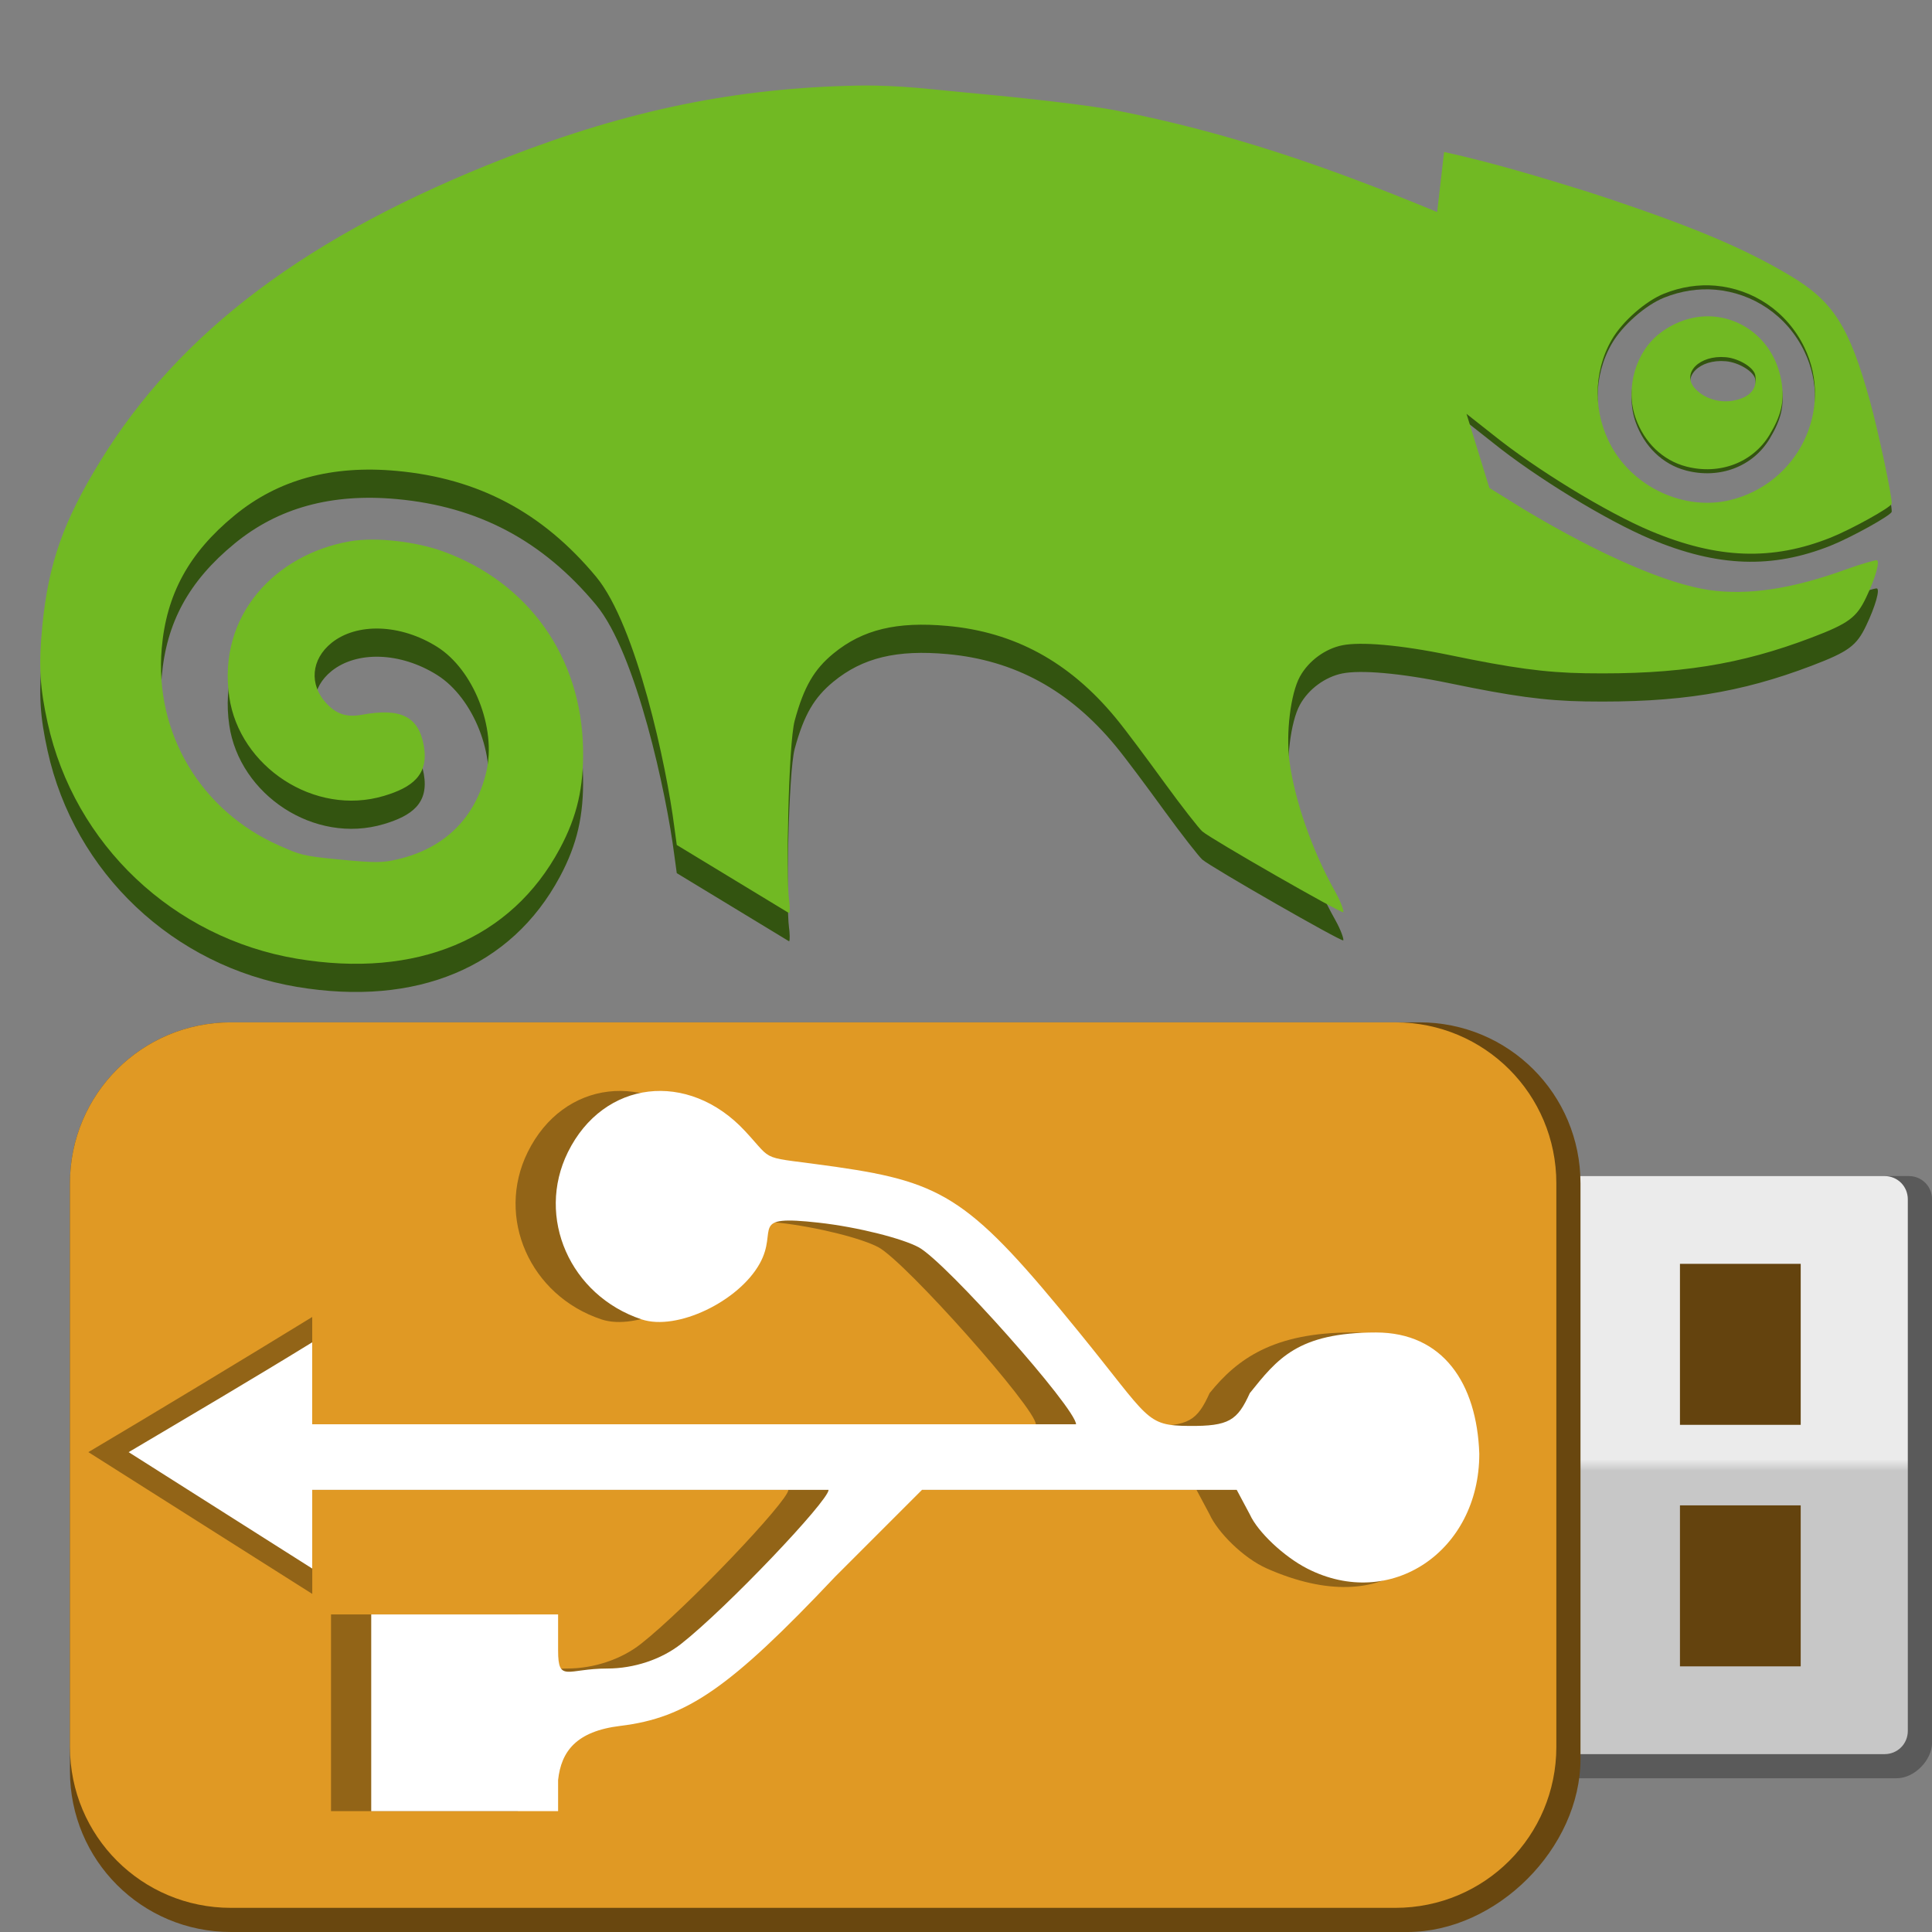 <svg width="48" version="1.1" xmlns="http://www.w3.org/2000/svg" height="48" xmlns:xlink="http://www.w3.org/1999/xlink">
<rect width="100%" height="100%" fill="#808080" stroke="none"/>
<defs>
<linearGradient id="linearGradient9168">
<stop offset="0" style="stop-color:#ebebeb"/>
<stop offset="0.49" style="stop-color:#ebebeb"/>
<stop offset="0.51" style="stop-color:#c7c7c7"/>
<stop offset="1" style="stop-color:#c7c7c7"/>
</linearGradient>
<linearGradient gradientTransform="matrix(0,1,1,0,0.738,12.4)" xlink:href="#linearGradient9168" id="linearGradient9170" y1="38.968" x1="16.819" y2="38.968" x2="31.181" gradientUnits="userSpaceOnUse"/>
</defs>
<path style="fill:#335410" d="m 22.416,2.855 c -0.466,-0.029 -0.836,-0.034 -1.085,-0.029 -3.019,0.056 -5.705,0.602 -8.758,1.791 -4.92,1.917 -8.116,4.326 -10.095,7.561 -0.886,1.449 -1.272,2.49 -1.427,4.078 -0.098,1.005 -0.054,1.555 0.131,2.397 0.665,3.032 3.127,5.352 6.196,5.866 2.969,0.497 5.322,-0.482 6.53,-2.733 0.438,-0.816 0.593,-1.534 0.578,-2.472 -0.037,-2.295 -1.358,-4.143 -3.477,-4.914 -0.649,-0.236 -1.658,-0.368 -2.327,-0.249 -1.835,0.326 -3.282,1.83 -2.986,3.865 0.251,1.726 2.112,2.975 3.843,2.458 0.691,-0.207 1.119,-0.513 0.991,-1.242 -0.13,-0.743 -0.586,-0.949 -1.543,-0.773 -0.376,0.069 -0.633,-0.018 -0.885,-0.292 -0.422,-0.459 -0.376,-1.084 0.137,-1.496 0.625,-0.501 1.707,-0.475 2.622,0.1 0.905,0.569 1.474,2.017 1.224,3.094 -0.268,1.156 -1.039,1.91 -2.2,2.183 -0.387,0.091 -0.553,0.092 -1.439,0.008 -0.95,-0.09 -0.993,-0.121 -1.511,-0.349 -1.943,-0.858 -3.099,-2.788 -2.917,-4.898 0.115,-1.333 0.666,-2.366 1.812,-3.306 1.077,-0.884 2.406,-1.253 4.03,-1.103 2.019,0.186 3.617,1.026 4.95,2.629 1.003,1.207 1.753,4.72 1.941,6.202 l .063,.462 2.791,1.694 c 0.025,-0.019 0.016,-0.215 -0.003,-0.351 -0.073,-0.513 -0.016,-3.85 0.142,-4.432 0.23,-0.847 0.486,-1.276 0.96,-1.666 0.73,-0.6 1.581,-0.801 2.834,-0.687 1.667,0.152 3.027,0.892 4.175,2.278 0.258,0.311 0.795,1.037 1.219,1.62 0.424,0.583 0.858,1.138 0.941,1.209 0.233,0.198 3.453,2.043 3.499,2.005 0.022,-0.019 -0.053,-0.25 -0.199,-0.509 -0.571,-1.015 -1.013,-2.277 -1.139,-3.261 -0.086,-0.673 0.028,-1.655 0.261,-2.081 0.219,-0.399 0.636,-0.696 1.054,-0.78 0.448,-0.09 1.414,-0.016 2.678,0.246 1.516,0.314 2.344,0.433 3.361,0.449 2.317,0.037 3.862,-0.217 5.623,-0.887 0.921,-0.35 1.117,-0.5 1.354,-0.998 0.227,-0.474 0.353,-0.915 0.26,-0.923 -0.033,-0.003 -0.36,0.083 -0.721,0.214 -1.354,0.494 -2.466,0.168 -3.451,0.025 -1.023,-0.149 -2.677,-0.855 -4.587,-2 l -.863,-.535 -.568,-1.841 .654,.516 c 1.071,0.863 2.827,1.935 3.919,2.394 1.668,0.701 3.026,0.743 4.475,0.165 0.51,-0.204 1.508,-0.756 1.516,-0.843 0.015,-0.164 -0.332,-1.893 -0.538,-2.64 -0.515,-1.868 -0.919,-2.491 -1.992,-3.129 -1.191,-0.709 -2.529,-0.665 -5,-1.473 -1.184,-0.367 -2.38,-0.731 -3.591,-0.996 l -.172,1.493 c -2.773,-1.15 -5.203,-1.979 -7.941,-2.518 -0.708,-0.139 -2.295,-0.317 -3.747,-0.449 -0.565,-0.052 -1.134,-0.118 -1.6,-0.147 z  m 20.206,4.343 c 0.922,0.082 1.773,0.631 2.209,1.536 0.743,1.543 -0.164,3.39 -1.857,3.793 -1.117,0.266 -2.362,-0.307 -2.93,-1.321 -0.466,-0.832 -0.469,-1.854 0,-2.666 0.266,-0.461 0.848,-0.964 1.298,-1.144 0.424,-0.17 0.862,-0.235 1.281,-0.198 z  m -.07,.765 c -0.433,-0.031 -0.898,0.104 -1.3,0.407 -0.615,0.461 -0.878,1.38 -0.615,2.118 0.215,0.606 0.672,1.051 1.258,1.203 0.83,0.215 1.655,-0.097 2.072,-0.792 0.285,-0.475 0.372,-0.826 0.295,-1.306 -0.153,-0.952 -0.883,-1.572 -1.71,-1.63 z  m .328,1.012 c 0.32,0.029 0.7,0.256 0.73,0.453 0.042,0.268 -0.067,0.459 -0.333,0.566 -0.411,0.164 -0.9,0.057 -1.17,-0.248 -0.332,-0.376 0.114,-0.832 0.772,-0.771 Z "/>
<path style="fill:#71b923" d="m 22.416,2.155 c -0.466,-0.029 -0.836,-0.034 -1.085,-0.029 -3.019,0.056 -5.705,0.602 -8.758,1.791 -4.92,1.917 -8.116,4.326 -10.095,7.561 -0.886,1.449 -1.272,2.49 -1.427,4.078 -0.098,1.005 -0.054,1.555 0.131,2.397 0.665,3.032 3.127,5.352 6.196,5.866 2.969,0.497 5.322,-0.482 6.53,-2.733 0.438,-0.816 0.593,-1.534 0.578,-2.472 -0.037,-2.295 -1.358,-4.143 -3.477,-4.914 -0.649,-0.236 -1.658,-0.368 -2.327,-0.249 -1.835,0.326 -3.282,1.83 -2.986,3.865 0.251,1.726 2.112,2.975 3.843,2.458 0.691,-0.207 1.119,-0.513 0.991,-1.242 -0.13,-0.743 -0.586,-0.949 -1.543,-0.773 -0.376,0.069 -0.633,-0.018 -0.885,-0.292 -0.422,-0.459 -0.376,-1.084 0.137,-1.496 0.625,-0.501 1.707,-0.475 2.622,0.1 0.905,0.569 1.474,2.017 1.224,3.094 -0.268,1.156 -1.039,1.91 -2.2,2.183 -0.387,0.091 -0.553,0.092 -1.439,0.008 -0.95,-0.09 -0.993,-0.121 -1.511,-0.349 -1.943,-0.858 -3.099,-2.788 -2.917,-4.898 0.115,-1.333 0.666,-2.366 1.812,-3.306 1.077,-0.884 2.406,-1.253 4.03,-1.103 2.019,0.186 3.617,1.026 4.95,2.629 1.003,1.207 1.753,4.72 1.941,6.202 l .063,.462 2.791,1.694 c 0.025,-0.019 0.016,-0.215 -0.003,-0.351 -0.073,-0.513 -0.016,-3.85 0.142,-4.432 0.23,-0.847 0.486,-1.276 0.96,-1.666 0.73,-0.6 1.581,-0.801 2.834,-0.687 1.667,0.152 3.027,0.892 4.175,2.278 0.258,0.311 0.795,1.037 1.219,1.62 0.424,0.583 0.858,1.138 0.941,1.209 0.233,0.198 3.453,2.043 3.499,2.005 0.022,-0.019 -0.053,-0.25 -0.199,-0.509 -0.571,-1.015 -1.013,-2.277 -1.139,-3.261 -0.086,-0.673 0.028,-1.655 0.261,-2.081 0.219,-0.399 0.636,-0.696 1.054,-0.78 0.448,-0.09 1.414,-0.016 2.678,0.246 1.516,0.314 2.344,0.433 3.361,0.449 2.317,0.037 3.862,-0.217 5.623,-0.887 0.921,-0.35 1.117,-0.5 1.354,-0.998 0.227,-0.474 0.353,-0.915 0.26,-0.923 -0.033,-0.003 -0.36,0.083 -0.721,0.214 -1.354,0.494 -2.466,0.669 -3.451,0.525 -1.023,-0.149 -2.677,-0.855 -4.587,-2 l -.863,-.535 -.568,-1.841 .654,.516 c 1.071,0.863 2.827,1.935 3.919,2.394 1.668,0.701 3.026,0.743 4.475,0.165 0.51,-0.204 1.508,-0.756 1.516,-0.843 0.015,-0.164 -0.332,-1.793 -0.538,-2.54 -0.515,-1.868 -0.919,-2.491 -1.992,-3.129 -1.191,-0.709 -2.529,-1.265 -5,-2.073 -1.184,-0.367 -2.38,-0.731 -3.591,-0.996 l -.172,1.493 c -2.773,-1.15 -5.203,-1.979 -7.941,-2.518 -0.708,-0.139 -2.295,-0.317 -3.747,-0.449 -0.565,-0.052 -1.134,-0.118 -1.6,-0.147 z  m 20.206,4.943 c 0.922,0.082 1.773,0.631 2.209,1.536 0.743,1.543 -0.164,3.39 -1.857,3.793 -1.117,0.266 -2.362,-0.307 -2.93,-1.321 -0.466,-0.832 -0.469,-1.854 0,-2.666 0.266,-0.461 0.848,-0.964 1.298,-1.144 0.424,-0.17 0.862,-0.235 1.281,-0.198 z  m -.07,.765 c -0.433,-0.031 -0.898,0.104 -1.3,0.407 -0.615,0.461 -0.878,1.38 -0.615,2.118 0.215,0.606 0.672,1.051 1.258,1.203 0.83,0.215 1.655,-0.097 2.072,-0.792 0.285,-0.475 0.372,-0.826 0.295,-1.306 -0.153,-0.952 -0.883,-1.572 -1.71,-1.63 z  m .328,1.012 c 0.32,0.029 0.7,0.256 0.73,0.453 0.042,0.268 -0.067,0.459 -0.333,0.566 -0.411,0.164 -0.9,0.057 -1.17,-0.248 -0.332,-0.376 0.114,-0.831 0.772,-0.771 z "/>
<path style="fill:#5a5a5a" d="m 32.013,29.796 c 0,-0.322 0.255,-0.577 0.577,-0.577 h 14.834 c 0.322,0 0.577,0.255 0.577,0.577 v 13.507 c 0,0.413 -0.425,0.877 -0.877,0.877 h -14.534 c -0.322,0 -0.577,-0.255 -0.577,-0.577 z "/>
<path style="fill:#64430e" d="m 40.485,30.4 v 12 h 6.115 v -12 z "/>
<path style="fill:url(#linearGradient9170)" d="m 32.012,29.796 c 0,-0.322 0.255,-0.577 0.577,-0.577 h 14.233 c 0.322,0 0.577,0.255 0.577,0.577 v 13.208 c 0,0.322 -0.255,0.577 -0.577,0.577 h -14.233 c -0.322,0 -0.577,-0.255 -0.577,-0.577 z m 9.726,1.604 v 4 h 3 v -4 z m 0,6 v 4 h 3 v -4 z"/>
<path style="fill:#69470f" d="m 1.738,29.4 v 14.6 c 0,2.216 1.784,4 4,4 h 29.229 c 2.216,0 4.3,-2.084 4.3,-4.3 v -14.3 c 0,-2.216 -1.784,-4 -4,-4 h -29.529 c -2.216,0 -4,1.784 -4,4 z "/>
<path style="fill:#e09924" d="m 1.738,29.4 v 14 c 0,2.216 1.784,4 4,4 h 28.929 c 2.216,0 4,-1.784 4,-4 v -14 c 0,-2.216 -1.784,-4 -4,-4 h -28.929 c -2.216,0 -4,1.784 -4,4 z "/>
<path style="opacity:.35" d="m 2.196,36.078 5.562,3.522 v -0.63 l -1,-1.955 h 12.829 c 0,0.271 -2.527,2.933 -3.665,3.828 -0.492,0.387 -1.173,0.611 -1.833,0.611 -0.994,0 -1.222,0.361 -1.222,-0.448 v -0.896 h -4.643 v 4.887 h 4.643 v -0.774 c 0.077,-0.705 0.445,-1.211 1.548,-1.344 1.644,-0.199 2.723,-0.941 5.335,-3.706 l 2.158,-2.158 h 7.819 l .326,.611 c 0.197,0.435 0.829,1.081 1.425,1.344 3.023,1.332 4.676,-0.424 4.676,-2.851 -0.06,-1.758 -0.908,-3.014 -2.566,-3.014 -1.95,0 -2.855,0.66 -3.536,1.507 -0.308,0.68 -0.517,0.823 -1.507,0.815 -1.093,-0.01 -0.969,-0.159 -2.729,-2.321 -2.686,-3.302 -3.332,-3.725 -6.027,-4.113 -1.988,-0.286 -1.516,-0.075 -2.281,-0.896 -1.407,-1.511 -3.511,-1.269 -4.398,0.529 -0.799,1.621 0.054,3.562 1.833,4.154 0.877,0.292 2.408,-0.445 2.932,-1.385 0.48,-0.86 -0.304,-1.215 1.466,-1.018 0.98,0.109 2.087,0.396 2.484,0.611 0.682,0.37 3.91,4.005 3.91,4.398 h -18.978 l 1,-2.036 v -0.63 c -1.509,0.928 -4.043,2.459 -5.562,3.358 z "/>
<path style="fill:#fff" d="m 3.196,36.078 4.561,2.892 v -1.955 h 12.829 c 0,0.271 -2.527,2.933 -3.665,3.828 -0.492,0.387 -1.173,0.611 -1.833,0.611 -0.994,0 -1.222,0.361 -1.222,-0.448 v -0.896 h -4.643 v 4.887 h 4.643 v -0.774 c 0.077,-0.705 0.445,-1.211 1.548,-1.344 1.644,-0.199 2.723,-0.941 5.335,-3.706 l 2.158,-2.158 h 7.819 l .326,.611 c 0.197,0.435 0.845,1.047 1.425,1.344 2.067,1.058 4.276,-0.424 4.276,-2.851 -0.06,-1.758 -0.908,-3.014 -2.566,-3.014 -1.95,0 -2.455,0.66 -3.136,1.507 -0.308,0.68 -0.517,0.823 -1.507,0.815 -1.093,-0.01 -0.969,-0.159 -2.729,-2.321 -2.686,-3.302 -3.332,-3.725 -6.027,-4.113 -1.988,-0.286 -1.516,-0.075 -2.281,-0.896 -1.407,-1.511 -3.511,-1.269 -4.398,0.529 -0.799,1.621 0.054,3.562 1.833,4.154 0.877,0.292 2.408,-0.445 2.932,-1.385 0.48,-0.86 -0.304,-1.215 1.466,-1.018 0.98,0.109 2.087,0.396 2.484,0.611 0.682,0.37 3.91,4.005 3.91,4.398 h -18.978 v -2.036 c -1.509,0.928 -3.043,1.83 -4.561,2.729 z "/>
</svg>
